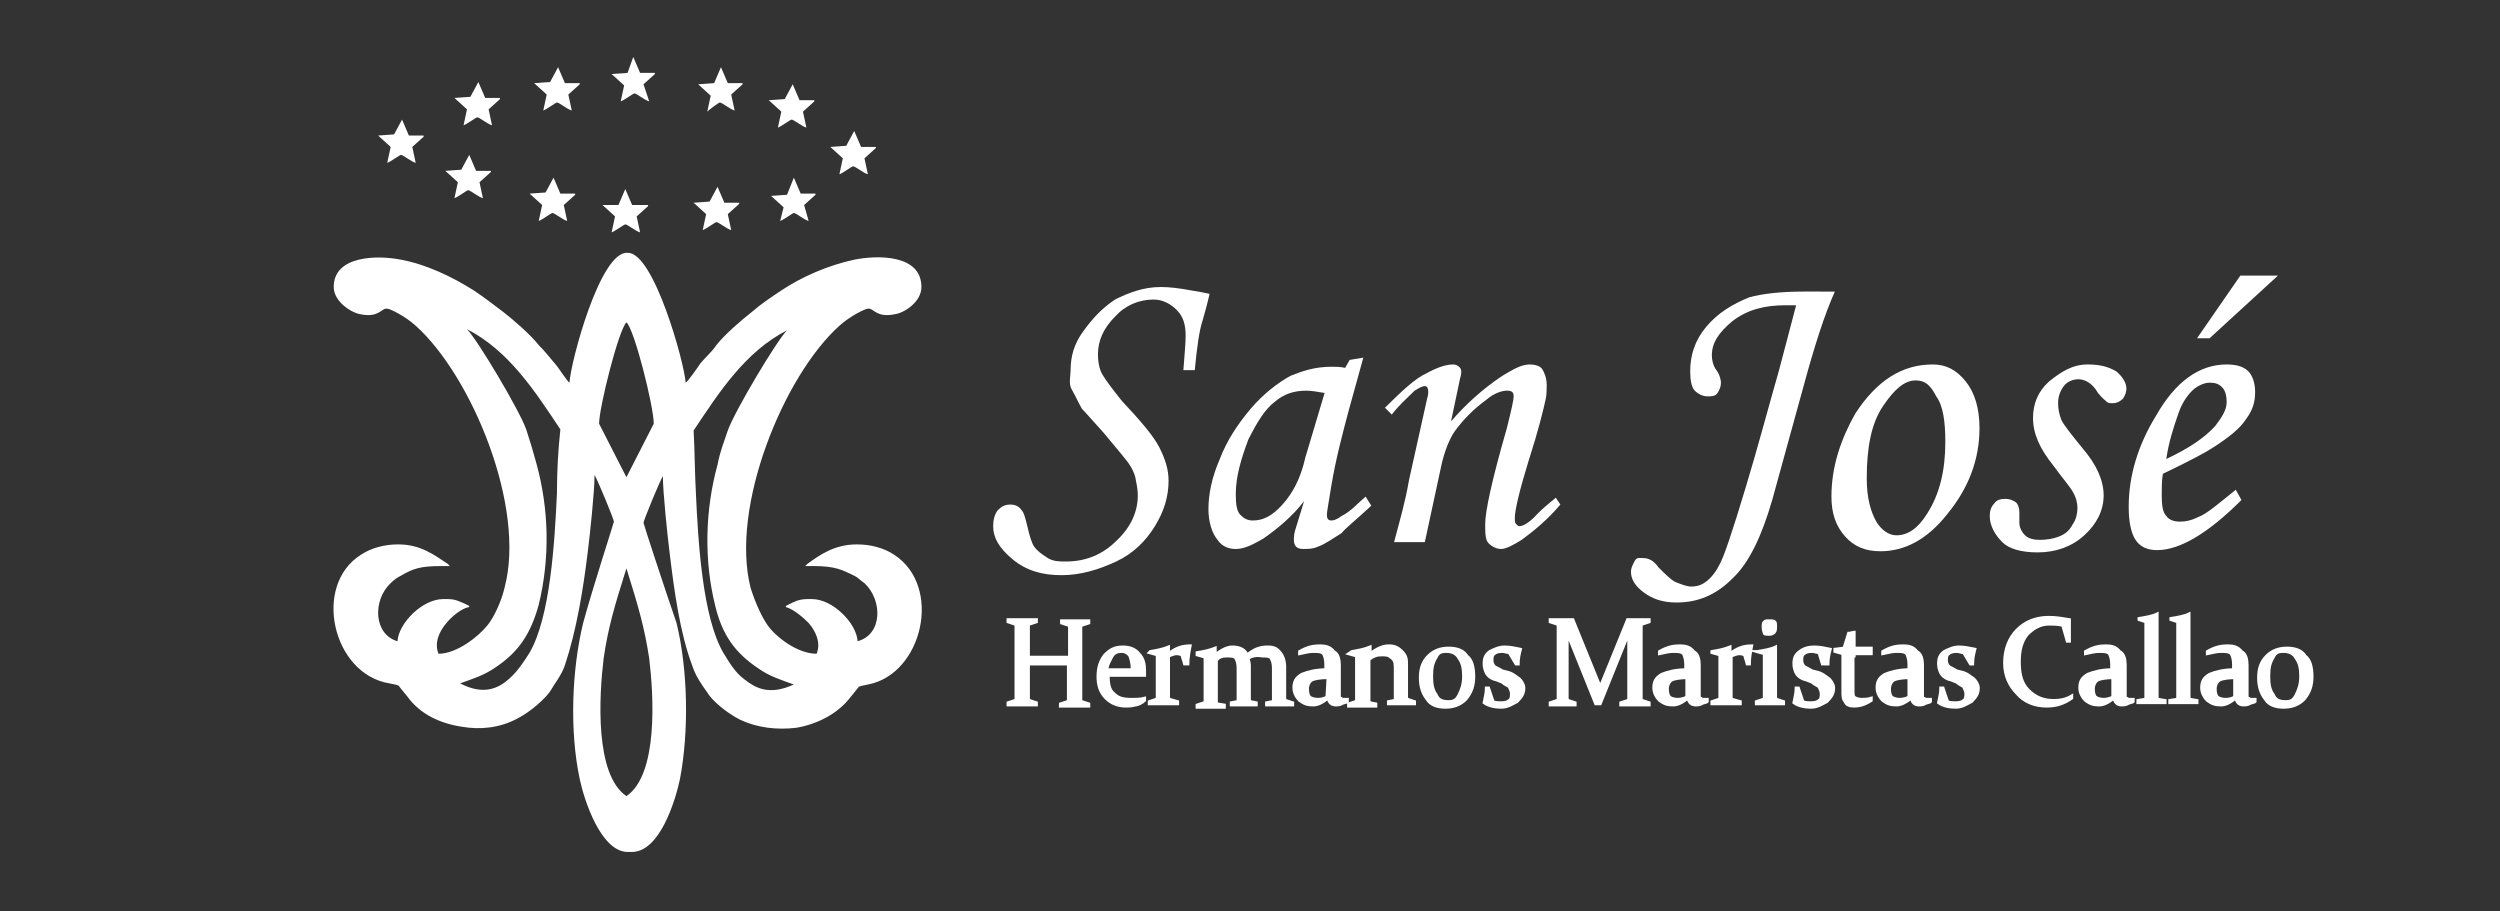 <?xml version="1.0" encoding="utf-8"?>
<!-- Generator: Adobe Illustrator 22.1.0, SVG Export Plug-In . SVG Version: 6.00 Build 0)  -->
<svg version="1.1" id="Capa_2_1_" xmlns="http://www.w3.org/2000/svg" xmlns:xlink="http://www.w3.org/1999/xlink" x="0px" y="0px"
	 width="219.5px" height="80px" viewBox="0 0 219.5 80" style="enable-background:new 0 0 219.5 80;" xml:space="preserve">
<rect x="0" y="0" width="219.5" height="80" fill="#333333" stroke="none"/>
<style type="text/css">
	.st0{fill:#FFFFFF;}
	.st1{fill:#FFFFFF;stroke:#FFFFFF;stroke-width:0.25;stroke-miterlimit:10;}
</style>
<g>
	<g>
		<g>
			<path class="st0" d="M78.5,48.7c-0.9-0.6-2.1-0.9-3.2-0.9h-0.1c-1.9,0-3.2,0.9-4.3,1.7l-0.2,0.2h0.7c1.9,0,2.5,0.3,3.7,0.9
				c0.2,0.1,0.5,0.4,0.8,0.6c1.6,1.5,1.6,4.5-0.6,5.1c-0.1-1.6-2.2-3.7-4-3.7h-0.4c-0.7,0-1.1,0.2-1.5,0.4L69,53.2v0.1
				c0.7,0.2,1.5,0.9,2,1.4c0.6,0.7,1.1,1.7,0.7,2.7c-1.7,0-3.6-1.5-4.3-2.5c-0.5-0.7-1.1-2-1.5-3.3c-1.8-7.1,2.9-18.6,7.8-23
				c1-0.9,2.3-1.5,2.5-1.5c0,0,0,0,0.1,0l0,0c0.4,0,0.7,0.8,2.2,0.5c0.9-0.1,2.4-1.1,2.4-2.4c0-2.9-3.9-2.8-5.9-2.4
				c-2.3,0.5-4.6,1.5-6.4,2.7c-0.9,0.6-1.8,1.2-2.6,1.9c-0.9,0.7-2.4,2-3.1,2.9c-0.4,0.6-0.9,1-1.4,1.6c-0.2,0.3-1.1,1.6-1.3,1.7
				c-0.1-1.7-2.8-11.5-5.1-11.4l0,0l0,0c-2.4-0.2-5,9.6-5.1,11.4c-0.2-0.1-1-1.4-1.3-1.7c-0.5-0.6-0.9-1.1-1.4-1.6
				c-0.7-0.9-2.2-2.2-3.1-2.9c-0.8-0.6-1.7-1.3-2.6-1.9c-1.9-1.2-4.2-2.3-6.4-2.7c-2-0.4-5.9-0.4-5.9,2.4c0,1.3,1.6,2.3,2.4,2.4
				c1.5,0.3,1.8-0.5,2.2-0.5l0,0c0,0,0,0,0.1,0c0.2,0,1.5,0.6,2.5,1.5c4.9,4.4,9.7,15.9,7.8,23c-0.3,1.3-1,2.7-1.5,3.3
				c-0.8,1-2.7,2.5-4.3,2.5c-0.4-1,0.1-2,0.7-2.7c0.4-0.5,1.3-1.3,2-1.4v-0.1L40.8,53c-0.5-0.2-0.8-0.4-1.5-0.4h-0.4
				c-1.8,0-3.9,2.1-4,3.7c-2.1-0.6-2.2-3.6-0.6-5.1c0.3-0.3,0.6-0.5,0.8-0.6c1.2-0.7,1.8-0.9,3.7-0.9h0.7l-0.2-0.2
				c-1.2-0.8-2.4-1.7-4.3-1.7h-0.1c-1.1,0-2.3,0.3-3.2,0.9c-4.3,2.7-2.5,10.5,2.5,11.3c0.4,0.1,0.6,0.1,0.8,0.2c0,0,0.3,0.4,0.8,1
				c1.1,1.5,2.8,2.3,4.7,2.6c1.7,0.3,3.4,0.1,4.9-0.7c1.2-0.6,2.5-1.8,2.9-2.4c0.4-0.7,1-1.4,1.3-2.3c1-3,1.6-6.6,2-9.9
				c0.2-1.6,0.6-5.3,0.6-6.8c0.3,0.5,1.7,3.9,1.7,4.1c0,0.1-1.8,5.6-2.7,8.9c-1,4.1-1.2,9.5-0.3,13.7c0.4,1.9,1.9,6.5,4.3,6.4h0.1
				l0,0l0,0h0.1c2.5,0.1,3.9-4.5,4.3-6.4c0.8-4.2,0.7-9.6-0.3-13.7c-1.1-3.2-2.9-8.7-2.9-8.8c0-0.2,1.4-3.6,1.7-4.1
				c0,1.4,0.4,5.2,0.6,6.8c0.4,3.3,0.9,7,2,9.9c0.3,0.9,0.8,1.6,1.3,2.3c0.4,0.7,1.7,1.8,2.9,2.4c1.5,0.7,3.2,0.9,4.9,0.7
				c1.8-0.3,3.6-1.2,4.7-2.6c0.5-0.6,0.8-1,0.8-1c0.2-0.1,0.4-0.1,0.8-0.2C81,59.2,82.8,51.5,78.5,48.7z M48.9,43.3
				c-0.2,4.4-0.6,10.9-2.4,14c-0.5,0.8-1.1,1.7-1.8,2.3c-0.9,0.8-2.2,1.5-4.3,0.4c1.1-0.4,2.1-0.7,3.1-1.4c2.1-1.4,3.1-3,3.8-5.5
				c1-4.1,0.9-8.4-0.2-12.4c-0.3-1.1-0.6-2.1-0.9-3c-0.6-1.7-4.3-7.9-5.2-8.8c3.7,1.9,6,5.5,8.2,8.8C49,39.6,48.9,41.4,48.9,43.3z
				 M57,57.8c0.4,3.3,0.8,10.2-2,12.1l0,0l0,0c-2.8-1.9-2.4-8.8-2-12.1c0.4-2.7,0.9-4.4,2-7.9l0,0l0,0C56.1,53.4,56.6,55.2,57,57.8z
				 M55,41.9L55,41.9L55,41.9l-2.4-4.7c0-1.4,1.7-8.2,2.4-8.9l0,0l0,0c0.7,0.6,2.4,7.4,2.4,8.9L55,41.9z M65.3,59.6
				c-0.8-0.6-1.3-1.5-1.8-2.3c-1.8-3.1-2.2-9.6-2.4-14c-0.1-1.8-0.1-3.7-0.2-5.5c2.2-3.3,4.5-6.9,8.2-8.8c-0.9,0.9-4.6,7.1-5.2,8.8
				c-0.3,0.9-0.7,1.9-0.9,3c-1.1,4-1.2,8.4-0.2,12.4c0.6,2.5,1.7,4.1,3.8,5.5c1,0.7,2,1,3.1,1.4C67.5,61.1,66.3,60.4,65.3,59.6z"/>
		</g>
		<path class="st0" d="M54.3,18h-1.4l1.1,1l-0.3,1.4c0.3-0.1,1.1-0.7,1.2-0.7c0.2,0,0.9,0.6,1.3,0.7L55.9,19l1-0.9V18h-1.4l-0.6-1.4
			L54.3,18L54.3,18z"/>
		<path class="st0" d="M40.5,14.9L39.1,15l1.1,1l-0.3,1.4c0.3-0.1,1.1-0.7,1.2-0.7c0.2,0,0.9,0.6,1.3,0.7L42.1,16l1-0.9V15h-1.3
			l-0.6-1.4L40.5,14.9L40.5,14.9z"/>
		<path class="st0" d="M47.9,16.9L46.5,17l1.1,1l-0.3,1.4c0.3-0.1,1.1-0.7,1.2-0.7c0.2,0,0.9,0.6,1.3,0.7L49.5,18l1-0.9V17h-1.3
			l-0.6-1.4L47.9,16.9L47.9,16.9z"/>
		<path class="st0" d="M34.6,11.8l-1.4,0.1l1.1,1L34,14.3c0.3-0.1,1.1-0.7,1.2-0.7c0.2,0,0.9,0.6,1.3,0.7l-0.3-1.4l1-0.9v-0.1h-1.3
			l-0.6-1.4L34.6,11.8L34.6,11.8z"/>
		<path class="st0" d="M41.3,8.5l-1.4,0.1l1.1,1L40.7,11c0.3-0.1,1.1-0.7,1.2-0.7c0.2,0,0.9,0.6,1.3,0.7l-0.3-1.4l1-0.9V8.6h-1.3
			L42,7.2L41.3,8.5L41.3,8.5z"/>
		<path class="st0" d="M48.3,7.2l-1.4,0.1l1.1,1l-0.3,1.4C48,9.6,48.8,9,48.9,9c0.2,0,0.9,0.6,1.3,0.7l-0.3-1.4l1-0.9V7.3h-1.3
			L49,5.9L48.3,7.2L48.3,7.2z"/>
		<path class="st0" d="M55.1,6.4l-1.4,0.1l1.1,1l-0.3,1.4c0.3-0.1,1.1-0.7,1.2-0.7c0.2,0,0.9,0.6,1.3,0.7l-0.5-1.5l1-0.9V6.4h-1.3
			L55.6,5L55.1,6.4L55.1,6.4z"/>
		<path class="st0" d="M62.7,7.3l-1.4,0.1l1.1,1l-0.3,1.4c0.2-0.2,1-0.8,1.1-0.8c0.2,0,0.9,0.6,1.3,0.7l-0.3-1.4l1-0.9V7.3h-1.3
			l-0.6-1.4L62.7,7.3L62.7,7.3z"/>
		<path class="st0" d="M68.9,8.7l-1.4,0.1l1.1,1l-0.3,1.4c0.3-0.1,1.1-0.7,1.2-0.7c0.2,0,0.9,0.6,1.3,0.7l-0.3-1.4l1-0.9V8.8h-1.3
			l-0.6-1.4L68.9,8.7L68.9,8.7z"/>
		<path class="st0" d="M62.3,17.7l-1.4,0.1l1.1,1l-0.3,1.4c0.3-0.1,1.1-0.7,1.2-0.7c0.2,0,0.9,0.6,1.3,0.7l-0.3-1.4l1-0.9v-0.1h-1.3
			L63,16.4L62.3,17.7L62.3,17.7z"/>
		<path class="st0" d="M69.1,17.1l-1.4,0.1l1.1,1l-0.3,1.2c0.3-0.1,1.1-0.7,1.2-0.7c0.2,0,0.9,0.6,1.3,0.7L70.6,18l1-0.9V17h-1.3
			l-0.6-1.4L69.1,17.1L69.1,17.1z"/>
		<path class="st0" d="M74.3,12.8l-1.4,0.1l1.1,1l-0.3,1.4c0.3-0.1,1.1-0.7,1.2-0.7c0.2,0,0.9,0.6,1.3,0.7l-0.3-1.4l1-0.9v-0.1h-1.3
			L75,11.5L74.3,12.8L74.3,12.8z"/>
	</g>
</g>
<g>
	<g>
		<path class="st0" d="M104.9,32.5h-1c0.1-1.3,0.2-2.4,0.2-3c0-1-0.2-1.7-0.8-2.3c-0.5-0.5-1.2-0.9-2-0.9c-1.3,0-2.5,0.5-3.4,1.5
			c-1,1-1.5,2.1-1.5,3.3c0,0.6,0.1,1.3,0.4,1.8s0.9,1.3,1.7,2.3c1.6,1.7,2.8,3.1,3.3,4.1c0.5,1,0.8,1.9,0.8,2.9c0,1.4-0.4,2.7-1.2,4
			c-0.8,1.3-1.9,2.4-3.4,3.1s-3.1,1.2-4.8,1.2c-1.7,0-3.1-0.4-4.3-1.4s-1.7-1.9-1.7-2.9c0-0.5,0.1-1,0.4-1.4
			c0.3-0.3,0.6-0.5,1.1-0.5s0.8,0.2,1,0.5c0.2,0.2,0.3,0.6,0.5,1.4c0.2,0.9,0.4,1.5,0.6,1.8c0.3,0.4,0.6,0.6,1.2,1
			c0.5,0.3,1,0.3,1.6,0.3c1.7,0,3.2-0.6,4.4-1.8c1.3-1.2,1.9-2.6,1.9-4c0-0.5-0.1-1-0.2-1.5c-0.1-0.5-0.4-1.1-0.9-1.7
			c-0.3-0.4-1-1.2-1.9-2.3c-1-1.1-1.6-1.8-1.9-2.1c-0.3-0.5-0.6-1.2-0.9-1.7S94,33,94,32.5c0-1.2,0.3-2.3,1.1-3.4s1.6-2,2.8-2.8
			c1.2-0.6,2.5-1.1,4-1.1c0.8,0,1.6,0.1,2.7,0.3c0.6,0.1,1.2,0.2,1.6,0.3c-0.2,0.9-0.4,1.6-0.6,2.3C105.3,29,105.1,30.4,104.9,32.5z
			"/>
		<path class="st0" d="M118.5,31.6l1.2-0.2l-1.3,4.7c-0.5,1.9-1.1,4.1-1.5,6.5c-0.2,1.3-0.4,2.3-0.4,2.6s0.1,0.5,0.4,0.5
			c0.2,0,0.5-0.1,0.9-0.4c0.8-0.4,1.4-1.1,2.1-1.7l0.5,0.8c-1.4,1.3-2.3,2-2.6,2.4c-0.8,0.5-1.5,1-2.1,1.2c-0.4,0.2-0.9,0.2-1.3,0.2
			c-0.3,0-0.5-0.1-0.6-0.2s-0.2-0.3-0.2-0.6c0-0.2,0-0.4,0.1-0.8l0.8-2.6c-1,1.3-2.3,2.4-3.6,3.3c-0.9,0.5-1.6,0.9-2.4,0.9
			c-0.6,0-1.2-0.2-1.6-0.8c-0.5-0.6-0.8-1.6-0.8-2.7c0-1.3,0.3-2.8,1-4.4c0.6-1.6,1.6-3.1,2.7-4.4c1.1-1.3,2.4-2.3,3.5-2.9
			c1-0.4,2.1-0.8,3.6-0.8c0.4,0,0.8,0,1.2,0.1L118.5,31.6z M116.3,34.5c-0.6-0.1-1.2-0.2-1.6-0.2c-1.1,0-2,0.3-2.8,1
			c-0.8,0.6-1.5,1.7-2.3,3.3c-0.6,1.6-1.1,3.2-1.1,4.8c0,0.9,0.1,1.5,0.4,1.8c0.3,0.3,0.6,0.5,1.1,0.5c0.9,0,1.7-0.4,2.6-1.4
			s1.6-2.3,2-4.1L116.3,34.5z"/>
		<path class="st0" d="M122.2,36.4l-0.6-0.6c1.5-1.5,2.7-2.6,3.6-3c0.9-0.5,1.7-0.8,2.4-0.8c0.2,0,0.4,0.1,0.5,0.2
			c0.1,0.1,0.2,0.2,0.2,0.4c0,0.1,0,0.3-0.1,0.6l-0.8,3.8c1.2-1.4,2.7-2.8,4.5-4c1-0.6,1.7-1,2.4-1c0.4,0,0.9,0.1,1.1,0.4
			s0.4,0.8,0.4,1.4c0,0.4,0,0.9-0.1,1.3c-0.2,0.9-0.6,2.6-1.5,5.4c-0.8,2.6-1.2,4.3-1.2,5c0,0.2,0,0.4,0.1,0.5
			c0.1,0.1,0.2,0.2,0.3,0.2c0.3,0,0.9-0.3,1.6-1.1c0.5-0.5,1.1-1,1.6-1.4l0.4,0.6c-1.1,1.3-2.3,2.3-3.4,3.1
			c-0.8,0.5-1.4,0.8-1.8,0.8c-0.4,0-0.8-0.2-1.1-0.5c-0.3-0.3-0.3-0.9-0.3-1.7c0-1.1,0.6-3.9,1.9-8.4c0.4-1.6,0.6-2.5,0.6-2.8
			c0-0.4-0.2-0.5-0.6-0.5c-0.4,0-1.1,0.2-1.8,0.8c-1.1,0.8-2,1.7-2.8,2.8c-0.4,0.6-0.9,1.7-1.2,3.2l-1.4,6.5h-2.7
			c0.5-1.9,1-3.6,1.3-5.4l1.6-7.2c0.1-0.3,0.1-0.5,0.1-0.6c0-0.3-0.1-0.5-0.3-0.5s-0.4,0.1-0.9,0.4C123.5,35,122.8,35.6,122.2,36.4z
			"/>
		<path class="st0" d="M161.1,25.6c-0.9,2-1.8,4.8-2.8,8.5l-2.7,9.8c-0.9,3.1-2,5.5-3.5,6.9c-1.5,1.5-3.1,2.1-4.9,2.1
			c-1.2,0-2.1-0.3-2.9-0.9s-1.1-1.2-1.1-1.8c0-0.3,0.1-0.5,0.3-0.9s0.4-0.3,0.8-0.3c0.4,0,0.9,0.2,1.3,0.8c0.6,0.6,1.1,1.1,1.5,1.3
			c0.5,0.2,1,0.4,1.4,0.4s0.8-0.1,1.1-0.3c0.5-0.3,1-0.9,1.3-1.5c0.4-0.6,1.2-3,2.4-7c1-3.3,1.9-6.7,2.9-10.2l1.5-5.7h-0.9
			c-1.9,0-3.4,0.4-4.7,1.4c-1.2,1-1.8,1.9-1.8,3c0,0.4,0.1,0.9,0.4,1.3c0.3,0.4,0.4,0.9,0.4,1.1c0,0.3-0.1,0.6-0.3,0.9
			s-0.5,0.3-0.9,0.3c-0.4,0-0.8-0.2-1.1-0.5c-0.3-0.3-0.4-1-0.4-1.7c0-1.4,0.4-2.7,1.4-3.9c1-1.2,2.3-2,3.8-2.6
			c1.1-0.3,2.7-0.5,4.8-0.5C159,25.6,159.7,25.6,161.1,25.6z"/>
		<path class="st0" d="M169.7,32c1.2,0,2.1,0.5,2.9,1.5s1.2,2.4,1.2,4.1c0,2.8-1,5.3-2.8,7.5c-1.8,2.3-3.8,3.3-5.9,3.3
			c-1.3,0-2.3-0.4-3.1-1.3c-0.8-0.9-1.2-2-1.2-3.5c0-2.6,0.8-5,2.1-7.3C164.8,33.4,167,32,169.7,32z M168.2,33.4
			c-1,0-1.9,0.8-2.9,2.3c-1,1.5-1.4,3.6-1.4,6.3c0,1.6,0.3,2.9,0.9,3.9c0.4,0.6,1,1.1,1.7,1.1c1,0,1.9-0.6,2.7-1.9
			c1.1-1.7,1.6-3.8,1.6-6.3c0-1.8-0.2-3.2-0.8-4C169.5,33.8,169,33.4,168.2,33.4z"/>
		<path class="st0" d="M183.3,32c1.1,0,1.8,0.2,2.5,0.6c0.5,0.4,0.9,1,0.9,1.5c0,0.3-0.1,0.6-0.3,0.9c-0.2,0.2-0.5,0.4-0.9,0.4
			c-0.2,0-0.4,0-0.5-0.1c-0.1-0.1-0.4-0.3-0.8-0.8c-0.5-0.9-1.2-1.2-1.7-1.2c-0.5,0-1,0.2-1.3,0.6c-0.3,0.4-0.5,0.9-0.5,1.5
			c0,0.5,0.1,1,0.3,1.5c0.2,0.4,0.9,1.3,1.8,2.4c1.3,1.5,1.9,2.9,1.9,4.2S184.1,46,183,47c-1.1,1-2.5,1.5-4.1,1.5
			c-1.4,0-2.5-0.3-3.1-0.9s-1.1-1.4-1.1-2.3c0-0.4,0.1-0.8,0.4-1.1c0.2-0.3,0.5-0.4,1-0.4c0.3,0,0.6,0.1,0.9,0.3
			c0.2,0.2,0.3,0.5,0.3,0.9c0,0.1,0,0.3,0,0.5c0,0.2,0,0.3,0,0.4c0,0.4,0.2,0.8,0.5,1.1c0.3,0.3,0.8,0.4,1.3,0.4
			c0.6,0,1.2-0.1,1.7-0.3c0.5-0.2,0.9-0.5,1.2-1.1c0.3-0.4,0.4-1,0.4-1.4c0-0.4-0.1-0.9-0.4-1.4c-0.2-0.4-0.9-1.2-1.7-2.3
			c-1.2-1.5-1.8-2.8-1.8-4.2c0-1.2,0.4-2.3,1.4-3.2C180.9,32.7,181.9,32,183.3,32z"/>
		<path class="st0" d="M196.3,43l0.5,0.9c-2.9,2.9-5.4,4.4-7.4,4.4c-0.9,0-1.5-0.3-1.9-0.9c-0.4-0.6-0.6-1.6-0.6-2.9
			c0-2.7,0.8-5.4,2.4-8c1.7-3,3.8-4.5,6.2-4.5c0.9,0,1.5,0.2,1.9,0.6c0.4,0.4,0.6,1.1,0.6,1.8c0,0.9-0.2,1.6-0.8,2.4
			c-0.5,0.8-1.5,1.6-2.9,2.5c-0.6,0.4-2.1,1.2-4.4,2.3c-0.1,0.6-0.1,1.3-0.1,1.9c0,0.9,0.1,1.5,0.4,1.8c0.2,0.3,0.6,0.5,1.2,0.5
			c0.5,0,1-0.1,1.6-0.4C193.8,45.1,194.8,44.2,196.3,43z M190.2,40.3c1.9-0.9,3.3-1.8,4.3-2.9c0.6-0.8,1-1.4,1-2.1
			c0-0.5-0.1-1-0.4-1.3s-0.6-0.4-1.1-0.4c-0.4,0-0.9,0.2-1.3,0.5c-0.5,0.4-1.1,1.2-1.4,2.1C190.8,37.6,190.4,38.9,190.2,40.3z
			 M196.7,24.2h3.3l-6,5.5h-1.1L196.7,24.2z"/>
	</g>
</g>
<g>
	<g>
		<path class="st1" d="M90.3,58.2v2c0,0.5,0,0.8,0,1.1c0,0.1,0,0.1,0.1,0.2l0.6,0.2v0.2c-0.4,0-0.8,0-1.2,0s-0.8,0-1.3,0v-0.2
			l0.6-0.2c0.1,0,0.1-0.1,0.1-0.1c0-0.2,0-0.6,0-1.1v-4.4c0-0.4,0-0.7,0-0.9c0-0.1,0-0.1-0.1-0.2l-0.6-0.2v-0.2c0.5,0,0.8,0,1.3,0
			c0.4,0,0.8,0,1.2,0v0.2l-0.6,0.2c-0.1,0-0.1,0.1-0.1,0.1c0,0.2,0,0.6,0,0.9v1.9h3.6v-1.8c0-0.4,0-0.6,0-0.9c0-0.1,0-0.1-0.1-0.1
			l-0.6-0.2v-0.2c0.4,0,0.8,0,1.2,0c0.4,0,0.8,0,1.2,0v0.2L95,54.9c-0.1,0-0.1,0.1-0.1,0.2c0,0.2,0,0.5,0,0.9v4.4c0,0.5,0,0.8,0,1.1
			c0,0.1,0,0.1,0.1,0.1l0.6,0.2v0.2c-0.5,0-0.8,0-1.3,0c-0.4,0-0.8,0-1.2,0v-0.2l0.6-0.2c0.1,0,0.1-0.1,0.1-0.2c0-0.2,0-0.6,0-1.1
			v-2h-3.5V58.2z"/>
		<path class="st1" d="M100.5,61.5c-0.2,0.2-0.6,0.4-0.8,0.4c-0.4,0.1-0.6,0.1-0.8,0.1c-0.7,0-1.3-0.2-1.8-0.7
			c-0.5-0.5-0.7-1.1-0.7-1.9c0-0.8,0.2-1.4,0.6-1.9c0.5-0.5,0.9-0.7,1.6-0.7c0.6,0,1.1,0.2,1.4,0.6c0.4,0.4,0.5,0.9,0.5,1.5
			c0,0.1,0,0.2,0,0.4h-3.2c0,0.7,0.1,1.3,0.5,1.6c0.4,0.4,0.8,0.5,1.6,0.5c0.4,0,0.7,0,1.1-0.1L100.5,61.5z M99.4,58.8v-0.1
			c0-0.5-0.1-0.8-0.2-1.1c-0.1-0.2-0.4-0.4-0.7-0.4c-0.4,0-0.7,0.1-0.9,0.5c-0.2,0.4-0.4,0.7-0.4,1.1C97.2,58.8,99.4,58.8,99.4,58.8
			z"/>
		<path class="st1" d="M101,57.2c0.6-0.1,1.1-0.2,1.6-0.4l0,0v0.6c0.6-0.5,1.2-0.7,1.9-0.7l0,0c-0.1,0.5-0.2,1.1-0.2,1.6H104
			c-0.1-0.4-0.2-0.6-0.2-0.7c0-0.1-0.2-0.2-0.5-0.2c-0.2,0-0.4,0.1-0.7,0.2v2.4c0,0.6,0,0.9,0,1.2c0,0.1,0,0.1,0.1,0.2l0.7,0.2v0.2
			c-0.5,0-0.9,0-1.3,0c-0.4,0-0.7,0-1.2,0v-0.2l0.6-0.2c0.1,0,0.1-0.1,0.1-0.1c0-0.1,0-0.4,0-0.7v-1.8c0-0.6,0-1.1,0-1.3l-0.7-0.2
			L101,57.2z"/>
		<path class="st1" d="M109.6,57.8c0,0.1,0.1,0.4,0.1,0.6v1.9c0,0.5,0,0.7,0,1.1c0,0.1,0,0.1,0.1,0.2l0.5,0.1v0.2
			c-0.4,0-0.8,0-1.1,0s-0.7,0-1.1,0v-0.2l0.5-0.1c0.1,0,0.1-0.1,0.1-0.1s0-0.1,0-0.4v-2.4c0-0.5-0.1-0.7-0.2-0.9s-0.5-0.2-0.8-0.2
			c-0.4,0-0.7,0.1-0.9,0.4v2.4c0,0.5,0,0.8,0,1.2c0,0.1,0,0.1,0.1,0.2l0.6,0.1v0.2c-0.5,0-0.8,0-1.2,0s-0.7,0-1.2,0v-0.2l0.6-0.2
			c0.1,0,0.1-0.1,0.1-0.1c0-0.2,0-0.4,0-0.7v-1.9c0-0.5,0-0.9,0-1.3l-0.7-0.2v-0.2c0.6-0.1,1.1-0.2,1.6-0.4l0,0v0.6
			c0.6-0.5,1.1-0.7,1.5-0.7c0.6,0,1.1,0.2,1.3,0.7c0.6-0.5,1.1-0.7,1.8-0.7c0.5,0,0.8,0.1,1.1,0.5c0.2,0.2,0.4,0.7,0.4,1.2v1.9
			c0,0.5,0,0.8,0,0.9c0,0.1,0,0.1,0.1,0.2l0.6,0.2v0.2c-0.5,0-0.8,0-1.2,0s-0.7,0-1.1,0v-0.2l0.5-0.1c0.1,0,0.1-0.1,0.1-0.1
			s0-0.1,0-0.4v-2.4c0-0.5-0.1-0.7-0.2-0.9c-0.1-0.2-0.5-0.2-0.8-0.2C110.3,57.5,109.9,57.6,109.6,57.8z"/>
		<path class="st1" d="M114.1,57.2c0.7-0.4,1.2-0.5,1.8-0.5c0.5,0,0.9,0.1,1.2,0.5c0.4,0.2,0.5,0.7,0.5,1.2v2.2c0,0.2,0,0.4,0,0.5
			c0,0.1,0,0.2,0.1,0.2s0.1,0.1,0.2,0.1s0.2,0,0.4,0v0.2c-0.1,0.1-0.4,0.1-0.5,0.2c-0.2,0.1-0.4,0.1-0.5,0.1c-0.4,0-0.6-0.2-0.7-0.6
			c-0.5,0.4-0.9,0.6-1.3,0.6c-0.5,0-0.8-0.1-1.2-0.4c-0.2-0.2-0.5-0.6-0.5-1.1c0-0.6,0.2-0.9,0.7-1.2c0.5-0.2,1.2-0.4,2.1-0.4v-0.5
			c0-0.4-0.1-0.7-0.2-0.9c-0.2-0.2-0.5-0.2-0.9-0.2c-0.4,0-0.7,0.1-1.2,0.2V57.2z M116.6,59.5c-0.7,0-1.2,0.1-1.4,0.2
			s-0.4,0.4-0.4,0.8c0,0.4,0.1,0.6,0.2,0.7c0.1,0.1,0.4,0.2,0.7,0.2c0.4,0,0.6-0.1,0.8-0.2L116.6,59.5z"/>
		<path class="st1" d="M118.7,57.2c0.6-0.1,1.1-0.2,1.6-0.4l0,0v0.6c0.6-0.5,1.2-0.7,1.6-0.7c0.5,0,0.8,0.1,1.2,0.5s0.4,0.7,0.4,1.2
			v1.9c0,0.5,0,0.8,0,0.9c0,0.1,0,0.1,0.1,0.2l0.6,0.2v0.2c-0.5,0-0.8,0-1.2,0s-0.7,0-1.1,0v-0.2l0.5-0.1c0.1,0,0.1-0.1,0.1-0.1
			s0-0.1,0-0.4v-2.4c0-0.5-0.1-0.7-0.4-0.9c-0.2-0.2-0.5-0.2-0.8-0.2c-0.4,0-0.7,0.1-1.1,0.4v2.4c0,0.5,0,0.8,0,1.2
			c0,0.1,0,0.1,0.1,0.2l0.5,0.1v0.2c-0.5,0-0.8,0-1.2,0s-0.7,0-1.2,0v-0.2l0.6-0.2c0.1,0,0.1-0.1,0.1-0.1c0-0.2,0-0.5,0-0.7v-1.9
			c0-0.5,0-0.9,0-1.3l-0.7-0.2L118.7,57.2z"/>
		<path class="st1" d="M129.4,59.4c0,0.8-0.2,1.4-0.7,2c-0.5,0.5-1.1,0.7-1.8,0.7c-0.7,0-1.3-0.2-1.6-0.7c-0.4-0.5-0.6-1.1-0.6-1.9
			c0-0.8,0.2-1.4,0.7-1.9c0.5-0.5,1.1-0.7,1.8-0.7c0.7,0,1.3,0.2,1.6,0.7C129.2,57.9,129.4,58.5,129.4,59.4z M125.7,59.4
			c0,0.7,0.1,1.2,0.4,1.6c0.2,0.5,0.6,0.6,1.1,0.6c0.5,0,0.7-0.2,0.9-0.6c0.2-0.4,0.4-0.9,0.4-1.6s-0.1-1.2-0.4-1.6
			c-0.2-0.4-0.6-0.6-1.1-0.6s-0.7,0.1-0.9,0.5C125.8,58.2,125.7,58.6,125.7,59.4z"/>
		<path class="st1" d="M132.5,57.3c-0.2,0-0.4-0.1-0.6-0.1c-0.4,0-0.6,0.1-0.7,0.2c-0.2,0.1-0.2,0.4-0.2,0.6s0.1,0.4,0.2,0.5
			c0.1,0.1,0.4,0.2,0.7,0.4l0.4,0.1c0.5,0.1,0.8,0.4,1.1,0.6c0.2,0.2,0.4,0.5,0.4,0.8c0,0.5-0.2,0.8-0.6,1.2
			c-0.4,0.2-0.8,0.5-1.4,0.5c-0.5,0-1.1-0.1-1.5-0.4c0.1-0.5,0.2-0.9,0.2-1.3h0.2l0.4,1.2c0.2,0.1,0.5,0.1,0.7,0.1
			c0.4,0,0.6-0.1,0.7-0.2c0.2-0.1,0.2-0.4,0.2-0.6s-0.1-0.4-0.2-0.6c-0.1-0.1-0.4-0.2-0.6-0.4l-0.5-0.2c-0.5-0.1-0.8-0.4-0.9-0.6
			s-0.2-0.5-0.2-0.8c0-0.5,0.1-0.8,0.5-1.1c0.4-0.2,0.8-0.4,1.3-0.4c0.5,0,0.9,0.1,1.4,0.2c-0.1,0.4-0.2,0.8-0.2,1.3h-0.2
			L132.5,57.3z"/>
		<path class="st1" d="M142.9,54.4c0.4,0,0.6,0,0.8,0s0.6,0,1.1,0v0.2l-0.6,0.2c-0.1,0-0.1,0.1-0.1,0.2c0,0.2,0,0.5,0,0.9v4.4
			c0,0.5,0,0.8,0,1.1c0,0.1,0,0.1,0.1,0.1l0.6,0.2v0.2c-0.5,0-0.8,0-1.3,0c-0.4,0-0.8,0-1.2,0v-0.2l0.6-0.2c0.1,0,0.1-0.1,0.1-0.2
			c0-0.2,0-0.6,0-1.1v-4.6l-2.5,6.2h-0.4l-2.5-6.2v4.6c0,0.5,0,0.8,0,1.1c0,0.1,0,0.1,0.1,0.2l0.6,0.2v0.2c-0.4,0-0.7,0-1.1,0
			c-0.2,0-0.6,0-1.1,0v-0.2l0.6-0.2c0.1,0,0.1-0.1,0.1-0.1c0-0.2,0-0.6,0-1.1v-4.4c0-0.4,0-0.7,0-0.9c0-0.1,0-0.1-0.1-0.2l-0.6-0.2
			v-0.2c0.5,0,0.8,0,1.1,0c0.2,0,0.6,0,0.9,0l2.4,5.9L142.9,54.4z"/>
		<path class="st1" d="M145.7,57.2c0.7-0.4,1.2-0.5,1.8-0.5c0.5,0,0.9,0.1,1.2,0.5c0.4,0.2,0.5,0.7,0.5,1.2v2.2c0,0.2,0,0.4,0,0.5
			c0,0.1,0,0.2,0.1,0.2s0.1,0.1,0.2,0.1c0.1,0,0.2,0,0.4,0v0.2c-0.1,0.1-0.4,0.1-0.5,0.2c-0.2,0.1-0.4,0.1-0.5,0.1
			c-0.4,0-0.6-0.2-0.7-0.6c-0.5,0.4-0.9,0.6-1.3,0.6c-0.5,0-0.8-0.1-1.2-0.4c-0.2-0.2-0.5-0.6-0.5-1.1c0-0.6,0.2-0.9,0.7-1.2
			c0.5-0.2,1.2-0.4,2.1-0.4v-0.5c0-0.4-0.1-0.7-0.2-0.9c-0.2-0.2-0.5-0.2-0.9-0.2c-0.4,0-0.7,0.1-1.2,0.2L145.7,57.2z M148.2,59.5
			c-0.7,0-1.2,0.1-1.4,0.2c-0.2,0.1-0.4,0.4-0.4,0.8c0,0.4,0.1,0.6,0.2,0.7c0.1,0.1,0.4,0.2,0.7,0.2s0.6-0.1,0.8-0.2V59.5z"/>
		<path class="st1" d="M150.3,57.2c0.6-0.1,1.1-0.2,1.6-0.4l0,0v0.6c0.6-0.5,1.2-0.7,1.9-0.7l0,0c-0.1,0.5-0.2,1.1-0.2,1.6h-0.2
			c-0.1-0.4-0.2-0.6-0.2-0.7c0-0.1-0.2-0.2-0.5-0.2c-0.2,0-0.4,0.1-0.7,0.2v2.4c0,0.6,0,0.9,0,1.2c0,0.1,0,0.1,0.1,0.2l0.7,0.2v0.2
			c-0.5,0-0.9,0-1.3,0s-0.7,0-1.2,0v-0.2l0.6-0.2c0.1,0,0.1-0.1,0.1-0.1c0-0.1,0-0.4,0-0.7v-1.8c0-0.6,0-1.1,0-1.3l-0.7-0.2
			L150.3,57.2z"/>
		<path class="st1" d="M154.3,57.2c0.6-0.1,1.2-0.2,1.6-0.4l0,0c0,0.5,0,0.9,0,1.5v2c0,0.5,0,0.7,0,0.9c0,0.1,0,0.1,0.1,0.2l0.6,0.2
			v0.2c-0.5,0-0.8,0-1.2,0c-0.4,0-0.7,0-1.2,0v-0.2l0.6-0.2c0.1,0,0.1-0.1,0.1-0.1c0-0.1,0-0.4,0-0.7v-1.9c0-0.5,0-0.9,0-1.3
			l-0.7-0.2V57.2z M155.9,55c0,0.2,0,0.4-0.1,0.5c-0.1,0.1-0.2,0.2-0.5,0.2c-0.1,0-0.4,0-0.4-0.1s-0.1-0.2-0.1-0.5s0-0.4,0.1-0.5
			c0.1-0.1,0.2-0.1,0.5-0.1c0.1,0,0.4,0,0.4,0.1C155.9,54.6,155.9,54.8,155.9,55z"/>
		<path class="st1" d="M159.7,57.3c-0.2,0-0.4-0.1-0.6-0.1c-0.4,0-0.6,0.1-0.7,0.2c-0.2,0.1-0.2,0.4-0.2,0.6s0.1,0.4,0.2,0.5
			c0.1,0.1,0.4,0.2,0.7,0.4l0.4,0.1c0.5,0.1,0.8,0.4,1.1,0.6c0.2,0.2,0.4,0.5,0.4,0.8c0,0.5-0.2,0.8-0.6,1.2
			c-0.4,0.2-0.8,0.5-1.4,0.5c-0.5,0-1.1-0.1-1.5-0.4c0.1-0.5,0.2-0.9,0.2-1.3h0.2l0.4,1.2c0.2,0.1,0.5,0.1,0.7,0.1
			c0.4,0,0.6-0.1,0.7-0.2c0.2-0.1,0.2-0.4,0.2-0.6s-0.1-0.4-0.2-0.6c-0.1-0.1-0.4-0.2-0.6-0.4l-0.5-0.2c-0.5-0.1-0.8-0.4-0.9-0.6
			s-0.2-0.5-0.2-0.8c0-0.5,0.1-0.8,0.5-1.1s0.8-0.4,1.3-0.4c0.5,0,0.9,0.1,1.4,0.2c-0.1,0.4-0.2,0.8-0.2,1.3H160L159.7,57.3z"/>
		<path class="st1" d="M162.7,57.6c0,1.2,0,2.1,0,2.9c0,0.4,0,0.6,0.1,0.7c0.1,0.1,0.4,0.2,0.6,0.2s0.6,0,0.9-0.1v0.2
			c-0.6,0.4-1.1,0.5-1.5,0.5c-0.4,0-0.7-0.1-0.8-0.4c-0.2-0.2-0.2-0.5-0.2-0.9c0-0.7,0-1.8,0-3.3l-0.7-0.2V57l0.8-0.1l0.4-1.3
			c0.2,0,0.4-0.1,0.5-0.1l0,0c0,0.5,0,0.8,0,1.2v0.2h1.5v0.5h-1.5V57.6z"/>
		<path class="st1" d="M165.3,57.2c0.7-0.4,1.2-0.5,1.8-0.5c0.5,0,0.9,0.1,1.2,0.5c0.4,0.2,0.5,0.7,0.5,1.2v2.2c0,0.2,0,0.4,0,0.5
			c0,0.1,0,0.2,0.1,0.2s0.1,0.1,0.2,0.1c0.1,0,0.2,0,0.4,0v0.2c-0.1,0.1-0.4,0.1-0.5,0.2c-0.2,0.1-0.4,0.1-0.5,0.1
			c-0.4,0-0.6-0.2-0.7-0.6c-0.5,0.4-0.9,0.6-1.3,0.6c-0.5,0-0.8-0.1-1.2-0.4c-0.2-0.2-0.5-0.6-0.5-1.1c0-0.6,0.2-0.9,0.7-1.2
			c0.5-0.2,1.2-0.4,2.1-0.4v-0.5c0-0.4-0.1-0.7-0.2-0.9c-0.2-0.2-0.5-0.2-0.9-0.2c-0.4,0-0.7,0.1-1.2,0.2L165.3,57.2z M167.7,59.5
			c-0.7,0-1.2,0.1-1.4,0.2c-0.2,0.1-0.4,0.4-0.4,0.8c0,0.4,0.1,0.6,0.2,0.7c0.1,0.1,0.4,0.2,0.7,0.2s0.6-0.1,0.8-0.2V59.5z"/>
		<path class="st1" d="M172.4,57.3c-0.2,0-0.4-0.1-0.6-0.1c-0.4,0-0.6,0.1-0.7,0.2c-0.2,0.1-0.2,0.4-0.2,0.6s0.1,0.4,0.2,0.5
			c0.1,0.1,0.4,0.2,0.7,0.4l0.4,0.1c0.5,0.1,0.8,0.4,1.1,0.6c0.2,0.2,0.4,0.5,0.4,0.8c0,0.5-0.2,0.8-0.6,1.2
			c-0.4,0.2-0.8,0.5-1.4,0.5c-0.5,0-1.1-0.1-1.5-0.4c0.1-0.5,0.2-0.9,0.2-1.3h0.2l0.4,1.2c0.2,0.1,0.5,0.1,0.7,0.1
			c0.4,0,0.6-0.1,0.7-0.2c0.2-0.1,0.2-0.4,0.2-0.6s-0.1-0.4-0.2-0.6c-0.1-0.1-0.4-0.2-0.6-0.4l-0.5-0.2c-0.5-0.1-0.8-0.4-0.9-0.6
			c-0.1-0.2-0.2-0.5-0.2-0.8c0-0.5,0.1-0.8,0.5-1.1c0.4-0.2,0.8-0.4,1.3-0.4c0.5,0,0.9,0.1,1.4,0.2c-0.1,0.4-0.2,0.8-0.2,1.3h-0.2
			L172.4,57.3z"/>
		<path class="st1" d="M181.7,56.3h-0.2l-0.4-1.4c-0.5-0.1-0.8-0.1-1.2-0.1c-0.8,0-1.4,0.4-1.9,0.9c-0.5,0.6-0.7,1.4-0.7,2.4
			c0,1.1,0.2,1.9,0.8,2.5s1.3,0.9,2.2,0.9c0.6,0,1.1-0.1,1.6-0.4v0.2c-0.7,0.5-1.4,0.7-2.2,0.7c-1.1,0-2-0.4-2.6-1.1
			c-0.7-0.7-1.1-1.6-1.1-2.7c0-1.2,0.4-2.2,1.1-2.9c0.7-0.7,1.6-1.1,2.8-1.1c0.6,0,1.2,0.1,1.8,0.2l0,0L181.7,56.3z"/>
		<path class="st1" d="M183.1,57.2c0.7-0.4,1.2-0.5,1.8-0.5c0.5,0,0.9,0.1,1.2,0.5c0.4,0.2,0.5,0.7,0.5,1.2v2.2c0,0.2,0,0.4,0,0.5
			c0,0.1,0,0.2,0.1,0.2s0.1,0.1,0.2,0.1c0.1,0,0.2,0,0.4,0v0.2c-0.1,0.1-0.4,0.1-0.5,0.2c-0.2,0.1-0.4,0.1-0.5,0.1
			c-0.4,0-0.6-0.2-0.7-0.6c-0.5,0.4-0.9,0.6-1.3,0.6c-0.5,0-0.8-0.1-1.2-0.4c-0.2-0.2-0.5-0.6-0.5-1.1c0-0.6,0.2-0.9,0.7-1.2
			c0.5-0.2,1.2-0.4,2.1-0.4v-0.5c0-0.4-0.1-0.7-0.2-0.9c-0.2-0.2-0.5-0.2-0.9-0.2c-0.4,0-0.7,0.1-1.2,0.2L183.1,57.2z M185.6,59.5
			c-0.7,0-1.2,0.1-1.4,0.2c-0.2,0.1-0.4,0.4-0.4,0.8c0,0.4,0.1,0.6,0.2,0.7c0.1,0.1,0.4,0.2,0.7,0.2s0.6-0.1,0.8-0.2V59.5z"/>
		<path class="st1" d="M187.8,54.4v-0.1c0.6-0.1,1.2-0.2,1.6-0.4l0,0c0,0.6,0,1.4,0,2.4v3.4c0,0.6,0,1.2,0,1.5c0,0.1,0,0.1,0.1,0.2
			l0.6,0.1v0.2c-0.5,0-0.8,0-1.2,0s-0.7,0-1.2,0v-0.2l0.6-0.1c0.1,0,0.1-0.1,0.1-0.1c0-0.4,0-0.8,0-1.3v-2.2c0-1.3,0-2.4,0-3.2
			L187.8,54.4z"/>
		<path class="st1" d="M190.6,54.4v-0.1c0.6-0.1,1.2-0.2,1.6-0.4l0,0c0,0.6,0,1.4,0,2.4v3.4c0,0.6,0,1.2,0,1.5c0,0.1,0,0.1,0.1,0.2
			l0.6,0.1v0.2c-0.5,0-0.8,0-1.2,0c-0.4,0-0.7,0-1.2,0v-0.2l0.6-0.1c0.1,0,0.1-0.1,0.1-0.1c0-0.4,0-0.8,0-1.3v-2.2
			c0-1.3,0-2.4,0-3.2L190.6,54.4z"/>
		<path class="st1" d="M193.8,57.2c0.7-0.4,1.2-0.5,1.8-0.5c0.5,0,0.9,0.1,1.2,0.5c0.4,0.2,0.5,0.7,0.5,1.2v2.2c0,0.2,0,0.4,0,0.5
			c0,0.1,0,0.2,0.1,0.2s0.1,0.1,0.2,0.1c0.1,0,0.2,0,0.4,0v0.2c-0.1,0.1-0.4,0.1-0.5,0.2c-0.2,0.1-0.4,0.1-0.5,0.1
			c-0.4,0-0.6-0.2-0.7-0.6c-0.5,0.4-0.9,0.6-1.3,0.6c-0.5,0-0.8-0.1-1.2-0.4c-0.2-0.2-0.5-0.6-0.5-1.1c0-0.6,0.2-0.9,0.7-1.2
			c0.5-0.2,1.2-0.4,2.1-0.4v-0.5c0-0.4-0.1-0.7-0.2-0.9c-0.2-0.2-0.5-0.2-0.9-0.2c-0.4,0-0.7,0.1-1.2,0.2L193.8,57.2z M196.3,59.5
			c-0.7,0-1.2,0.1-1.4,0.2c-0.2,0.1-0.4,0.4-0.4,0.8c0,0.4,0.1,0.6,0.2,0.7c0.1,0.1,0.4,0.2,0.7,0.2c0.4,0,0.6-0.1,0.8-0.2V59.5z"/>
		<path class="st1" d="M203,59.4c0,0.8-0.2,1.4-0.7,2c-0.5,0.5-1.1,0.7-1.8,0.7s-1.3-0.2-1.6-0.7c-0.4-0.5-0.6-1.1-0.6-1.9
			c0-0.8,0.2-1.4,0.7-1.9c0.5-0.5,1.1-0.7,1.8-0.7s1.3,0.2,1.6,0.7C202.8,57.9,203,58.5,203,59.4z M199.2,59.4
			c0,0.7,0.1,1.2,0.4,1.6c0.2,0.5,0.6,0.6,1.1,0.6s0.7-0.2,0.9-0.6c0.2-0.4,0.4-0.9,0.4-1.6s-0.1-1.2-0.4-1.6
			c-0.2-0.4-0.6-0.6-1.1-0.6s-0.7,0.1-0.9,0.5C199.3,58.2,199.2,58.6,199.2,59.4z"/>
	</g>
</g>
</svg>
